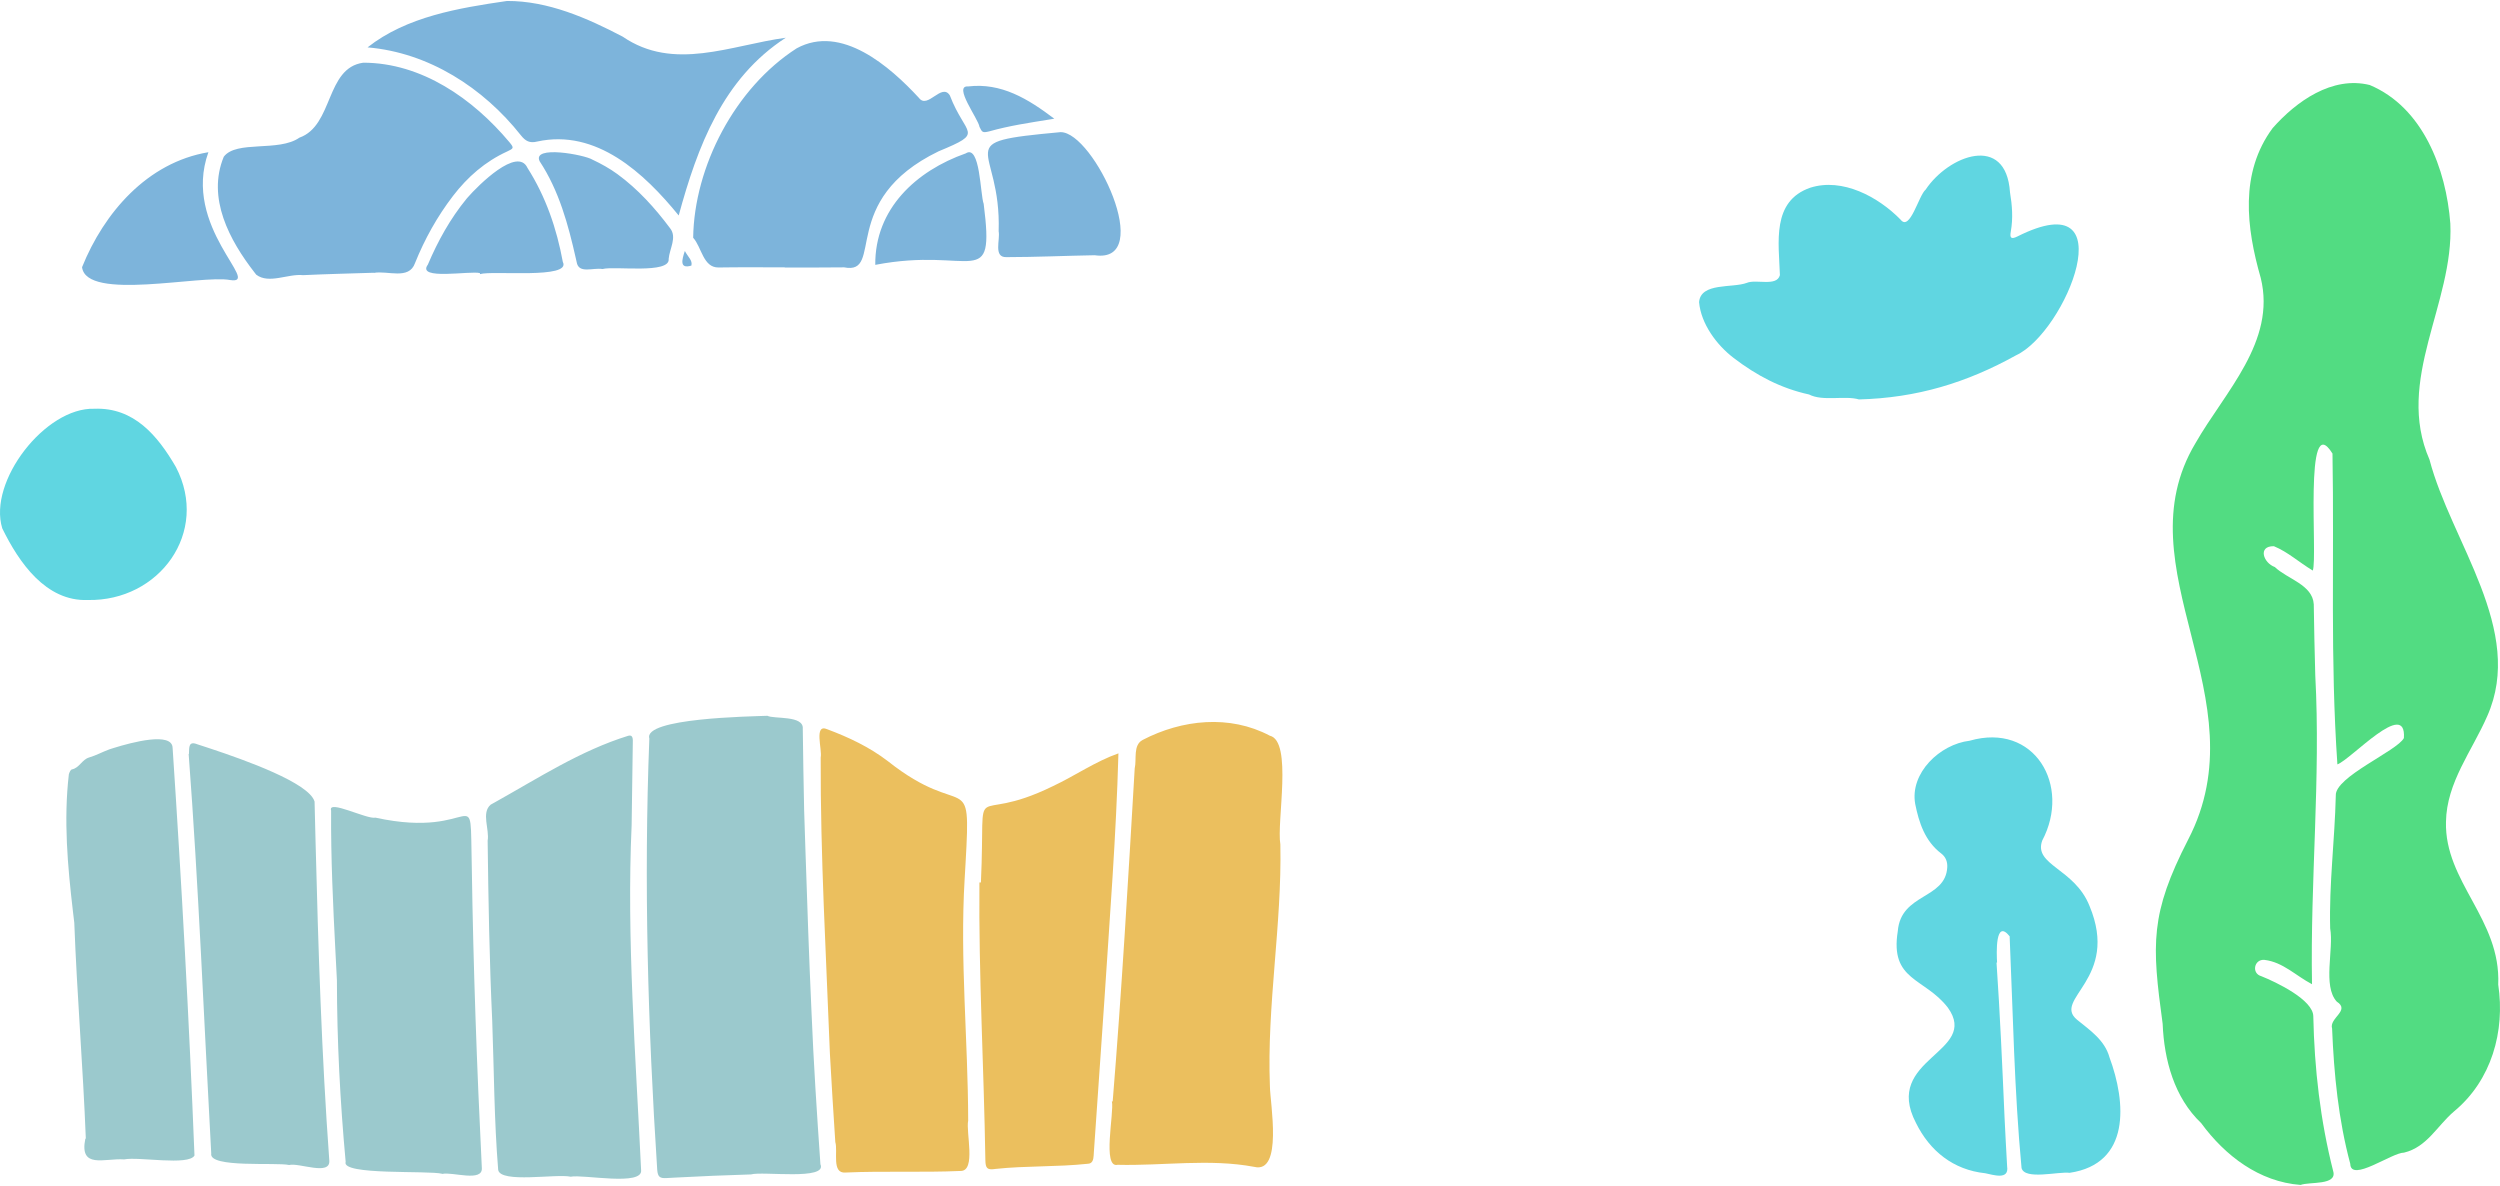 <svg width="1014" height="481" viewBox="0 0 1014 481" fill="none" xmlns="http://www.w3.org/2000/svg">
<path fill-rule="evenodd" clip-rule="evenodd" d="M938.057 231.417C932.272 227.909 928.028 223.926 922.302 221.541C915.612 221.41 918.017 228.35 922.672 229.994C927.762 234.884 938.001 237.125 938.464 245.109C938.557 254.69 938.849 264.269 939.072 273.847C941.323 315.9 936.987 356.972 937.754 399.2C931.087 395.704 926.028 390.262 918.508 389.335C914.259 388.907 913.072 394.831 917.213 395.954C923.19 398.346 938.337 405.543 938.276 412.288C938.714 433.442 941.115 454.45 946.331 474.983C948.101 480.918 936.765 479.227 933.126 480.607C916.316 479.346 902.49 468.765 892.791 455.529C881.905 445.178 877.771 429.948 877.174 415.272C872.752 382.852 872.025 370.722 887.524 340.53C917.311 283.101 860.08 230.582 890.486 179.754C902.292 159.06 923.337 138.517 916.953 112.721C911.096 92.311 908.365 70.093 921.782 51.965C931.359 41.11 945.923 30.728 961.15 34.478C982.74 43.51 992.185 68.512 993.855 90.682C995.346 123.153 971.298 154.122 985.407 186.436C994.135 219.813 1024.31 255.6 1008.82 290.463C1002.68 304.557 992.349 317.343 992.089 333.286C991.455 357.768 1014.42 372.777 1013.28 399.336C1016.13 418.297 1010.57 438.21 995.36 450.788C988.581 456.528 984.436 465.26 975.083 467.504C970.172 467.46 953.472 479.784 953.271 472.057C948.456 454.108 946.654 435.719 945.902 417.191C944.578 412.891 953.464 409.876 947.788 406.253C941.988 399.909 946.636 385.153 945.119 376.551C944.639 358.539 946.985 340.659 947.4 322.675C946.973 315.117 972.275 304.593 975.023 299.36C976.098 283.187 953.646 307.978 948.047 310.039C945.107 267.277 946.795 226.712 946.058 183.967C934.325 165.027 940.142 226.472 938.057 231.417Z" fill="#52DC82"/>
<path fill-rule="evenodd" clip-rule="evenodd" d="M152.287 331.636C194.719 340.955 190.445 314.211 191.36 351.754C191.97 392.395 193.418 433.013 195.425 473.608C196.014 479.697 183.297 475.157 179.399 476.147L179.4 476.097C173.85 474.631 138.206 476.809 140.199 471.235C137.949 446.729 136.678 422.18 136.653 397.575L136.079 386.483C135.086 367.258 134.169 348.033 134.298 328.771C132.776 324.062 148.904 332.453 152.287 331.636ZM256.662 301.378L256.191 334.721C254.112 380.433 257.868 428.514 260.028 474.499C261.009 481.264 236.451 476.232 231.466 477.276C225.742 475.979 203.013 480.056 202.063 474.514C200.415 454.422 200.392 434.237 199.647 414.101C198.514 389.744 198.092 365.373 197.788 340.994C198.6 336.369 195.104 329.661 199.041 326.353L200.6 325.488C218.262 315.639 235.385 304.461 254.834 298.424C256.83 297.862 256.7 299.961 256.662 301.378ZM79.996 301.869L83.621 303.053L85.66 303.726C99.266 308.247 125.403 317.532 127.59 325.119L127.833 335.052L128.002 341.84C129.088 384.835 130.447 427.871 133.567 470.763C134.002 477.043 121.245 471.501 117.268 472.53C112.193 471.338 84.592 473.85 85.678 467.869C82.706 413.85 80.592 359.783 76.52 305.825L76.635 305.817L76.645 305.618C76.762 303.124 76.438 300.449 79.996 301.869ZM70.013 303.4C73.673 358.45 76.699 413.57 78.882 468.681C76.468 472.931 56.289 469.07 50.352 470.252C42.398 469.688 32.057 474.334 34.615 461.837L34.809 461.828C33.667 432.594 31.22 403.497 30.13 374.253L29.799 371.483L29.584 369.664C27.419 351.178 25.767 332.646 27.926 314.06L27.983 313.867C28.211 313.136 28.665 312.175 29.153 312.078C32.223 311.471 33.225 308.071 36.167 307.221C38.959 306.415 41.558 304.962 44.303 303.96L45.322 303.63L46.332 303.313C53.268 301.164 69.93 296.641 70.013 303.4ZM311.267 290.326C313.909 291.724 326.077 290.024 325.607 295.595C325.796 306.608 325.873 317.623 326.159 328.633L326.729 346.097C327.43 367.442 328.166 388.787 329.131 410.122C329.978 430.837 331.316 451.529 332.762 472.209C335.726 478.877 309.226 474.967 304.614 476.346C294.333 476.654 284.055 477.081 273.784 477.634L270.361 477.824C267.647 477.973 266.811 477.385 266.568 474.482C262.779 416.223 261.097 357.88 263.371 299.534C260.821 291.229 304.335 290.604 311.267 290.326Z" fill="#9BC9CD"/>
<path fill-rule="evenodd" clip-rule="evenodd" d="M335.583 295.806C344.285 299.064 352.632 303.001 360.069 308.688C391.35 333.48 393.88 310.431 391.645 349.853L391.26 356.551C389.297 389.199 392.638 421.831 392.692 454.503C391.706 459.298 396.002 475.014 389.6 474.94C374.075 475.623 358.488 474.893 342.967 475.578C337.163 476.1 339.95 466.941 338.8 463.224C338.047 451.267 337.231 439.313 336.61 427.35C335.071 387.318 332.744 347.299 332.87 307.225C333.589 304.109 329.944 293.312 335.583 295.806ZM453.633 305.566C452.735 339.002 450.075 372.518 447.919 405.941C447.294 415.056 446.665 424.17 446.034 433.284L443.649 467.666L443.594 468.618C443.483 470.279 443.185 472.018 441.099 472.033C428.656 473.372 416.16 472.782 403.725 474.119L403.42 474.164C400.392 474.577 399.746 473.798 399.668 470.622C399.075 433.048 396.92 395.523 397.249 357.935L397.861 357.936C399.941 311.956 392.225 335.93 427.047 318.87C436.004 314.662 444.305 308.845 453.633 305.566ZM515.044 298.398C524.373 300.661 517.733 333.296 519.313 342.518C519.98 375.274 513.791 407.743 515.074 440.57C515.149 447.474 520.447 476.192 508.706 473.277C490.511 469.859 471.656 472.903 453.31 472.445C446.951 473.98 451.984 451.196 450.983 446.733L451.304 446.745C454.984 401.776 457.589 356.729 460.235 311.689C461.111 307.904 459.47 302.22 463.466 300.118C479.454 291.8 498.745 289.777 515.044 298.398Z" fill="#EBBF5E"/>
<path fill-rule="evenodd" clip-rule="evenodd" d="M809.791 390.42C811.222 411.44 812.138 432.483 813.059 453.532C813.362 460.061 813.734 466.587 814.093 473.114C814.947 478.774 808.436 476.496 805.186 475.864C792.326 474.513 782.741 466.892 777.112 455.45C763.392 429.141 803.232 427.039 790.036 408.674C780.546 396.42 766.478 397.913 769.744 377.683C771.009 362.176 789.148 364.85 789.812 351.714C789.907 349.482 789.187 347.568 787.375 346.189C780.721 341.122 778.322 333.611 776.809 326.093C774.556 313.555 786.811 301.876 798.855 300.446C825.214 292.849 840.139 318.626 828.332 340.925C824.687 350.958 841.427 352.157 847.5 367.436C859.901 397.109 832.225 405.199 842.48 413.629C847.792 417.938 853.684 421.907 855.595 428.83C862.396 447.18 864.281 472.024 839.437 475.697C834.907 475.087 821.209 478.741 819.939 473.745C817.001 442.568 816.469 411.025 815.112 379.754C809.173 372.382 809.817 386.852 810.012 390.409C809.938 390.413 809.865 390.416 809.791 390.42Z" fill="#60D6E1"/>
<path fill-rule="evenodd" clip-rule="evenodd" d="M753.989 162.011C748.385 160.33 739.286 162.901 733.758 160.001C722.364 157.518 712.54 152.356 703.169 145.185C696.262 139.942 689.911 131.3 689.145 122.548C689.828 114.472 702.65 116.936 708.517 114.728C712.349 113.116 720.658 116.385 721.928 111.599C721.504 98.467 718.442 81.585 734.275 76.124C747.293 72 761.816 79.814 770.892 89.097C774.697 93.979 778.229 79.21 781.049 76.903C790.261 63.054 813.674 54.018 815.256 78.01C816.136 83.281 816.547 88.603 815.568 93.966C815.08 96.641 815.81 97.121 818.271 95.903C862.666 73.569 838.045 134.739 817.681 144.128C797.721 155.214 777.456 161.411 753.989 162.011Z" fill="#60D6E1"/>
<path fill-rule="evenodd" clip-rule="evenodd" d="M84.528 61.735C73.611 92.115 106.523 115.64 93.327 113.581C81.632 111.342 34.963 122.269 33.283 108.369C42.166 86.309 59.702 65.894 84.528 61.735ZM147.338 25.431C171.033 25.45 191.871 40.093 206.554 57.597L206.931 58.058C208.496 60.002 208.282 60.259 205.673 61.455C196.758 65.54 189.641 71.773 183.733 79.476C177.321 87.837 172.249 96.977 168.327 106.71C165.884 113.693 157.176 109.626 151.586 110.698L151.582 110.627C142.027 110.938 132.468 111.149 122.919 111.603C116.821 110.939 109.082 115.329 103.941 111.419L103.313 110.619C93.075 97.469 83.85 80.318 90.762 63.576C95.873 56.772 113.015 61.749 121.444 55.834C135.289 50.933 131.984 27.547 147.338 25.431ZM213.947 68.106C221.394 79.812 225.785 92.669 228.28 106.232C231.965 113.308 199.659 109.628 194.683 111.183L194.669 110.784C191.068 109.675 168.749 113.862 173.534 107.338C177.612 97.737 182.63 88.669 189.267 80.575L189.642 80.139C194.038 75.089 209.898 59.314 213.947 68.106ZM240.31 64.759C243.84 66.418 247.319 68.346 250.461 70.65C258.766 76.738 265.624 84.319 271.783 92.57C274.703 96.217 271.553 100.897 271.211 104.99C271.921 111.278 249.133 107.799 244.373 109.123C240.507 108.455 234.675 111.235 233.881 106.247L233.587 104.931C230.481 91.112 226.76 77.364 218.886 65.416C215.659 58.756 237.176 62.78 240.31 64.759ZM372.726 39.714C376.256 44.451 381.924 33.44 385.252 38.688C391.639 55.397 399.763 53.464 380.692 61.372C339.714 81.217 358.906 111.69 342.386 108.439C334.353 108.52 326.322 108.521 318.29 108.513V108.435C309.337 108.435 300.382 108.347 291.431 108.49C285.17 108.567 284.627 100.292 281.15 96.427C281.549 67.644 298.085 35.669 323.143 19.596C341.261 9.71 360.974 26.994 372.726 39.714ZM277.772 101.794C279.099 104.308 280.958 105.611 280.433 107.717C275.501 109.233 276.585 105.34 277.772 101.794ZM398.982 82.687C403.577 118.94 394.582 99.795 355.011 107.427C354.801 84.686 371.604 69.292 391.712 62.21C397.605 58.368 397.571 78.978 398.982 82.687ZM430.152 53.598C443.659 53.44 468.86 107.181 444.009 103.521C432.056 103.733 420.101 104.283 408.149 104.296C402.831 104.419 405.753 97.139 405.055 93.801C406.202 58.174 383.981 57.838 430.152 53.598ZM205.637 0.394C222.195 0.32 238.12 7.294 252.553 14.858C273.342 29.101 296.404 18.319 318.705 15.307C293.205 31.853 282.907 59.412 275.282 87.398C261.304 70.208 241.88 52.16 217.885 57.408C214.839 58.177 213.141 57.201 211.351 54.98L211.232 54.83C196.02 35.612 173.948 21.345 149.079 19.217C164.951 6.696 186.098 3.258 205.637 0.394ZM427.616 48.147L425.876 48.433C416.986 49.882 409.637 50.934 401.26 53.275L400.955 53.347C398.605 53.889 398.328 53.677 397.287 51.467C396.837 48.215 386.434 34.581 392.676 35.061C406.107 33.459 416.953 40.079 427.616 48.147Z" fill="#7DB4DB"/>
<path fill-rule="evenodd" clip-rule="evenodd" d="M35.64 243.362C18.585 244.016 7.668 228.112 0.915 214.296C-4.928 195.271 18.364 165.162 38.266 165.791C54.329 165.168 63.935 176.664 71.353 189.441C85.129 215.913 64.575 243.927 35.64 243.362Z" fill="#60D6E1"/>
</svg>
